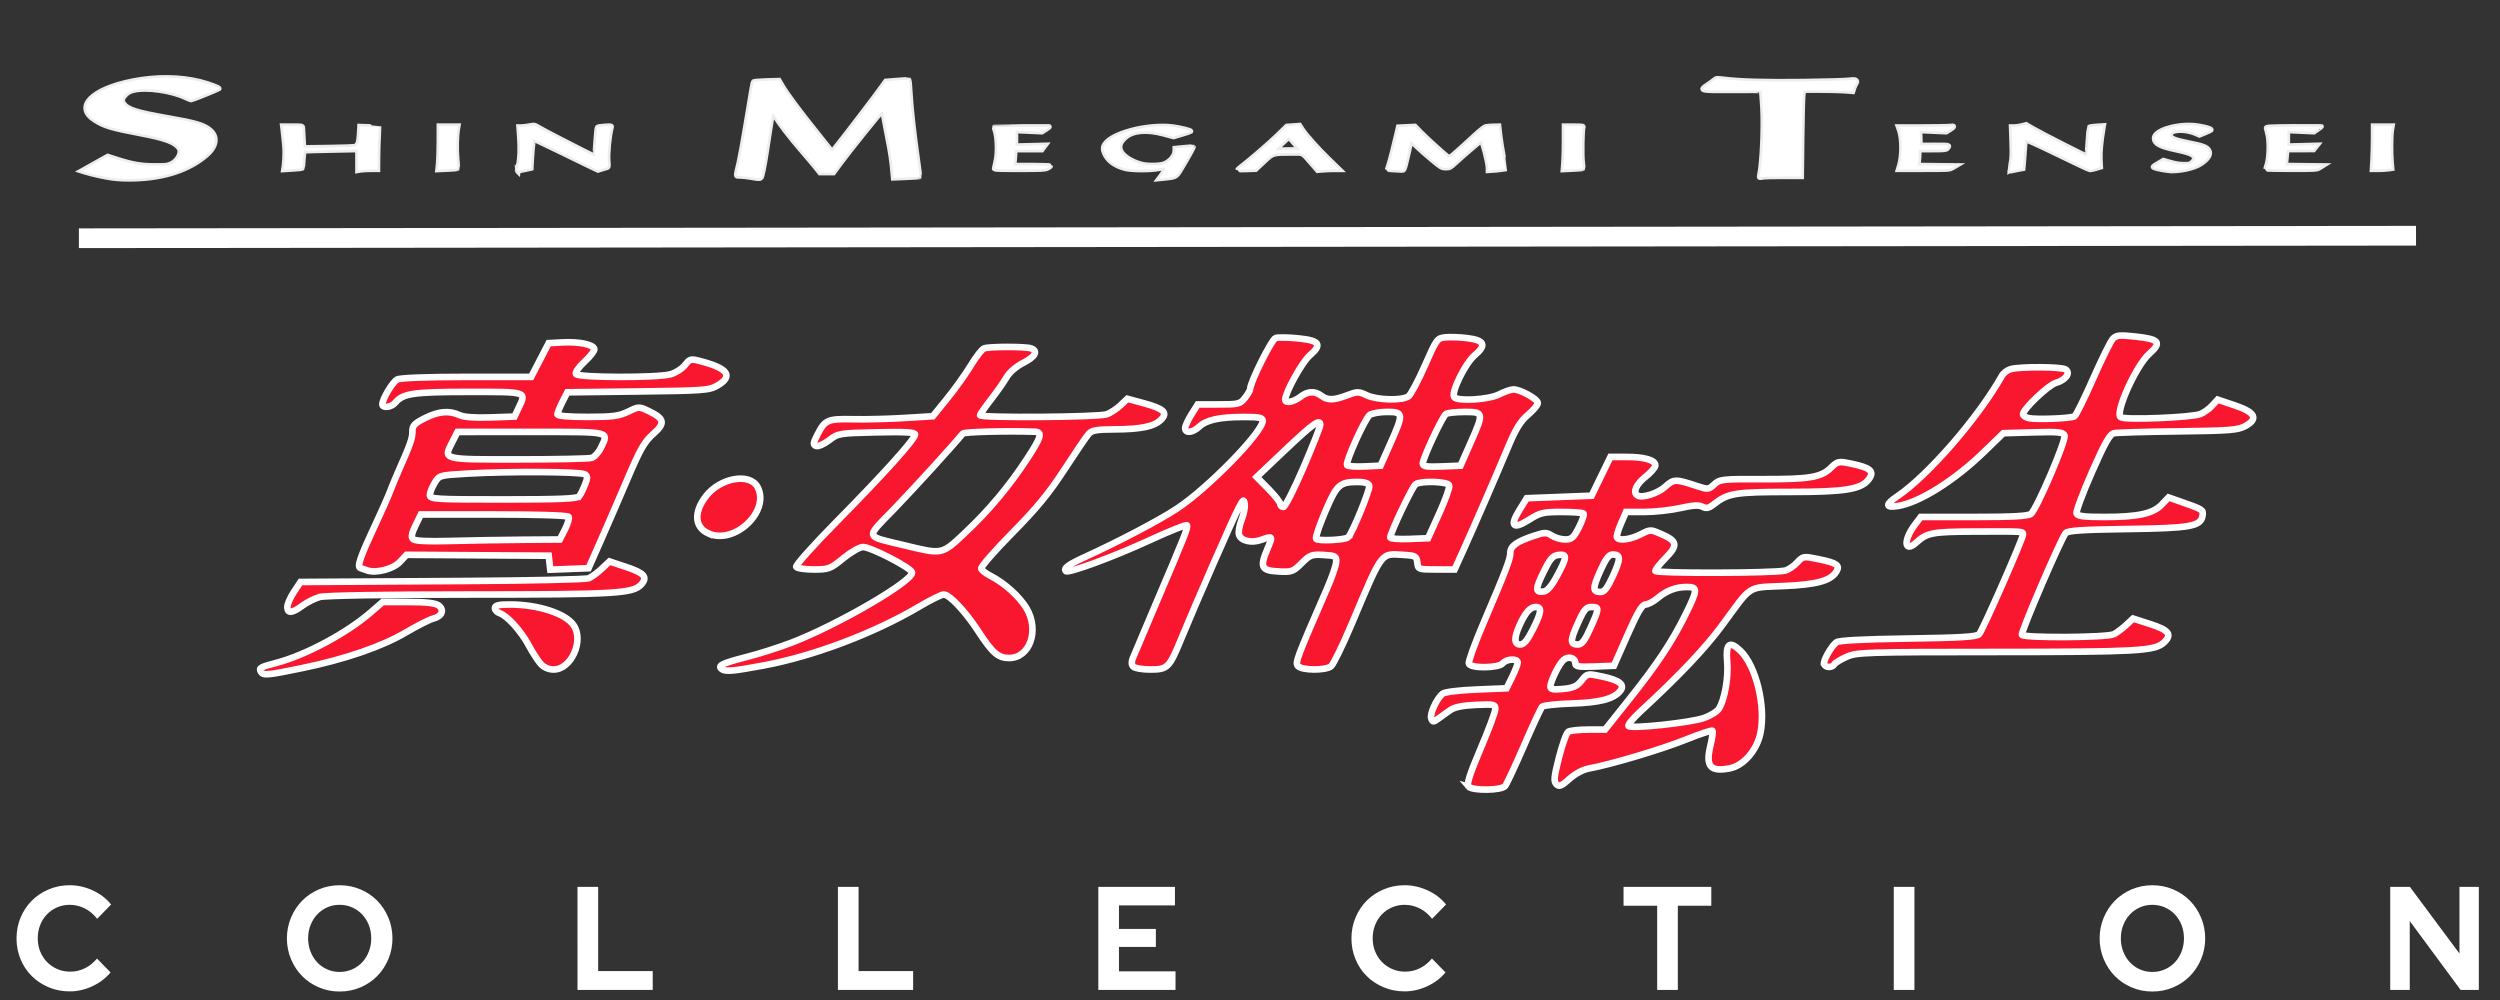<?xml version="1.0" encoding="UTF-8" standalone="no"?>
<!-- Generator: Adobe Illustrator 16.0.1, SVG Export Plug-In . SVG Version: 6.00 Build 0)  -->

<svg
   xmlns:dc="http://purl.org/dc/elements/1.1/"
   xmlns:cc="http://creativecommons.org/ns#"
   xmlns:rdf="http://www.w3.org/1999/02/22-rdf-syntax-ns#"
   xmlns:svg="http://www.w3.org/2000/svg"
   xmlns="http://www.w3.org/2000/svg"
   xmlns:sodipodi="http://sodipodi.sourceforge.net/DTD/sodipodi-0.dtd"
   xmlns:inkscape="http://www.inkscape.org/namespaces/inkscape"
   version="1.1"
   id="svg3021"
   sodipodi:docname="tensai.svg"
   inkscape:version="0.92.5 (2060ec1f9f, 2020-04-08)"
   width="500"
   height="200"
   viewBox="0 0 500 200"
   enable-background="new 0 0 110 8.75"
   xml:space="preserve"><rect x="0" y="0" width="500" height="200" fill="#333333" stroke="none"/><defs
   id="defs5" />
<sodipodi:namedview
   id="namedview7"
   pagecolor="#ffffff"
   inkscape:cy="55.620518"
   inkscape:cx="259.83125"
   inkscape:zoom="1.3771665"
   guidetolerance="10"
   fit-margin-left="0"
   gridtolerance="10"
   objecttolerance="10"
   fit-margin-top="0"
   showgrid="false"
   borderopacity="1"
   bordercolor="#666666"
   inkscape:current-layer="svg3021"
   inkscape:window-y="0"
   inkscape:window-x="0"
   fit-margin-bottom="0"
   fit-margin-right="0"
   inkscape:window-height="743"
   inkscape:window-width="1366"
   inkscape:pageshadow="2"
   inkscape:pageopacity="0"
   inkscape:window-maximized="1"
   inkscape:pagecheckerboard="true">
	</sodipodi:namedview>
<path
   id="path2996"
   inkscape:connector-curvature="0"
   d="M 22.635,35.629 C 21.064,35.427 18.308,34.822 16.878,34.363 l -0.558,-0.176 2.615,-1.464 2.615,-1.464 1.795,0.58 c 3.091,0.996 4.847,1.301 7.642,1.309 2.288,0.009 2.537,-0.022 3.28,-0.386 0.962,-0.468 1.756,-1.58 1.756,-2.451 0,-0.447 -0.137,-0.7 -0.644,-1.176 -0.923,-0.876 -2.932,-1.541 -6.955,-2.305 -6.229,-1.189 -7.543,-1.58 -9.484,-2.816 -4.13,-2.627 -0.678,-6.187 7.582,-7.818 4.705,-0.927 9.505,-0.876 13.545,0.142 1.683,0.425 3.868,1.241 3.709,1.387 -0.125,0.12 -5.371,2.232 -5.538,2.232 -0.09,0 -0.541,-0.18 -0.996,-0.395 -2.954,-1.421 -8.02,-2.134 -10.561,-1.494 -0.756,0.193 -1.129,0.399 -1.606,0.897 -0.708,0.738 -0.777,1.232 -0.27,1.872 0.829,1.048 2.67,1.619 8.578,2.653 5.813,1.017 7.44,1.498 8.672,2.567 1.533,1.331 1.215,3.263 -0.816,4.993 -3.46,2.949 -8.376,4.568 -14.387,4.735 -1.541,0.043 -3.138,-0.017 -4.216,-0.155 z M 150.067,35.444 c -0.683,-0.116 -1.601,-0.219 -2.048,-0.223 -0.927,-0.012 -0.902,0.335 -0.189,-2.718 0.232,-0.992 0.829,-4.276 1.331,-7.299 1.275,-7.698 1.443,-8.664 1.554,-8.831 0.052,-0.082 1.215,-0.18 2.58,-0.219 l 2.486,-0.069 0.683,1.155 c 0.927,1.571 3.409,4.916 6.629,8.93 1.477,1.838 2.825,3.538 3.001,3.774 0.292,0.391 0.339,0.408 0.537,0.159 2.748,-3.46 8.273,-10.694 9.763,-12.781 l 0.773,-1.078 2.275,-0.18 c 1.254,-0.099 2.305,-0.15 2.344,-0.112 0.039,0.039 0.129,1.086 0.202,2.327 0.202,3.512 0.734,8.269 1.644,14.713 0.18,1.254 0.296,2.31 0.266,2.34 -0.03,0.03 -1.211,0.103 -2.627,0.163 l -2.572,0.103 -0.099,-1.133 c -0.215,-2.4 -0.459,-4.036 -1.095,-7.204 -0.356,-1.803 -0.713,-3.688 -0.781,-4.182 -0.073,-0.498 -0.176,-0.902 -0.228,-0.902 -0.163,0 -6.912,8.393 -8.423,10.476 l -1.391,1.898 h -1.339 -1.339 l -0.807,-1.022 c -0.447,-0.562 -1.713,-2.065 -2.825,-3.344 -2.318,-2.675 -4.418,-5.397 -5.182,-6.719 -0.292,-0.507 -0.592,-0.854 -0.665,-0.781 -0.077,0.077 -0.442,2.202 -0.816,4.731 -0.648,4.396 -0.987,6.328 -1.339,7.668 -0.189,0.708 -0.245,0.717 -2.301,0.361 z m 82.035,-0.099 c 0.644,-0.88 0.936,-1.382 0.936,-1.631 0,-0.24 -0.107,-0.24 -1.198,-0.022 -1.777,0.356 -5.547,0.343 -6.899,-0.026 -2.112,-0.575 -3.482,-1.636 -4.066,-3.151 -0.352,-0.914 -0.206,-1.46 0.584,-2.207 2.121,-2.005 8.574,-3.469 12.983,-2.945 1.528,0.18 3.842,0.756 3.679,0.914 -0.039,0.039 -0.824,0.292 -1.743,0.567 l -1.666,0.498 -1.953,-0.528 c -3.37,-0.91 -6.088,-0.691 -7.621,0.61 -1.151,0.979 -1.451,1.88 -0.953,2.846 0.537,1.022 2.211,2.074 4.113,2.576 1.159,0.305 3.52,0.292 4.426,-0.022 1.224,-0.429 2.293,-1.67 2.293,-2.666 v -0.472 l 1.777,-0.172 c 0.979,-0.094 1.803,-0.15 1.838,-0.12 0.064,0.056 -1.245,2.408 -2.486,4.456 -0.91,1.511 -0.992,1.554 -3.186,1.769 l -1.146,0.112 z m 119.837,-0.253 c 0.528,-2.58 0.837,-9.406 0.614,-13.511 -0.099,-1.829 -0.228,-3.37 -0.275,-3.422 -0.047,-0.052 -2.602,-0.077 -5.667,-0.052 -6.659,0.047 -6.818,0.012 -5.126,-1.108 0.584,-0.386 1.219,-0.85 1.421,-1.03 0.343,-0.305 0.455,-0.318 1.829,-0.142 3.186,0.404 8.436,0.55 16.16,0.451 4.267,-0.056 8.286,-0.172 8.921,-0.253 0.893,-0.116 1.206,-0.103 1.382,0.064 0.185,0.18 0.18,0.275 -0.026,0.601 -0.133,0.215 -0.335,0.661 -0.446,0.996 l -0.193,0.614 -1.601,-0.12 c -0.884,-0.064 -3.087,-0.116 -4.907,-0.116 h -3.306 l -0.133,0.902 c -0.069,0.494 -0.167,4.379 -0.219,8.625 l -0.09,7.724 -3.581,-0.012 c -1.971,-0.009 -3.864,0.043 -4.212,0.116 -0.635,0.133 -0.635,0.133 -0.545,-0.326 z M 103.46,34.148 c 0,-0.039 0.116,-0.558 0.258,-1.163 0.305,-1.309 0.369,-3.267 0.189,-5.774 L 103.773,25.364 h 0.528 c 0.292,0 0.992,-0.086 1.563,-0.189 1.018,-0.185 1.048,-0.18 1.876,0.326 0.459,0.279 2.087,1.151 3.611,1.932 1.524,0.781 3.842,1.966 5.148,2.636 1.305,0.67 2.409,1.185 2.447,1.146 0.039,-0.043 0.15,-1.318 0.24,-2.838 0.09,-1.52 0.236,-2.834 0.313,-2.915 0.082,-0.082 0.751,-0.185 1.494,-0.228 1.258,-0.073 1.344,-0.056 1.258,0.232 -0.447,1.537 -0.811,5.272 -0.665,6.813 0.082,0.876 0.056,1.129 -0.125,1.185 -0.124,0.039 -0.597,0.18 -1.043,0.318 l -0.811,0.249 -1.829,-0.867 c -1.009,-0.477 -3.898,-1.88 -6.427,-3.125 -2.529,-1.241 -4.632,-2.22 -4.675,-2.177 -0.082,0.082 -0.356,3.181 -0.438,4.877 l -0.043,0.897 -0.837,0.185 c -1.447,0.318 -1.898,0.395 -1.898,0.326 z m 298.5,-0.039 c 0,-0.077 0.116,-0.687 0.266,-1.365 0.215,-0.996 0.249,-1.816 0.163,-4.306 l -0.103,-3.074 h 0.627 c 0.343,0 1,-0.094 1.468,-0.215 l 0.837,-0.219 1.305,0.764 c 1.516,0.889 10.815,5.633 10.875,5.551 0.026,-0.03 0.129,-1.339 0.232,-2.911 0.099,-1.567 0.219,-2.885 0.262,-2.928 0.043,-0.039 0.687,-0.112 1.434,-0.167 l 1.352,-0.09 -0.094,0.558 c -0.429,2.52 -0.631,4.693 -0.571,6.096 l 0.077,1.601 -0.923,0.27 c -0.511,0.15 -1.048,0.266 -1.189,0.258 -0.142,-0.009 -3.078,-1.387 -6.517,-3.065 -4.134,-2.014 -6.298,-2.988 -6.371,-2.864 -0.06,0.103 -0.163,1.009 -0.223,2.014 -0.064,1.005 -0.155,2.241 -0.206,2.752 l -0.09,0.927 -1.013,0.189 c -0.562,0.103 -1.151,0.228 -1.305,0.275 -0.163,0.047 -0.292,0.026 -0.292,-0.052 z m 31.899,0 c -0.872,-0.082 -2.473,-0.386 -2.945,-0.567 -0.412,-0.155 -0.395,-0.18 0.67,-0.807 l 1.095,-0.653 1.434,0.412 c 0.962,0.275 1.842,0.412 2.67,0.412 1.142,0 1.266,-0.034 1.713,-0.481 0.554,-0.55 0.601,-0.854 0.202,-1.254 -0.447,-0.446 -1.275,-0.721 -3.645,-1.228 -3.125,-0.665 -4.177,-1.245 -4.177,-2.305 0,-1.425 3.864,-2.739 7.522,-2.559 1.67,0.082 4.074,0.67 3.782,0.923 -0.082,0.069 -0.627,0.326 -1.219,0.571 l -1.073,0.446 -0.738,-0.322 c -2.297,-0.996 -5.268,-0.786 -5.092,0.361 0.09,0.627 0.837,0.936 3.623,1.494 2.911,0.58 3.619,0.841 4.044,1.49 0.515,0.781 -0.167,1.859 -1.782,2.825 -1.365,0.816 -4.267,1.408 -6.084,1.241 z M 71.561,32.023 v -2.078 l -5.246,0.103 c -2.885,0.056 -5.332,0.125 -5.431,0.155 -0.107,0.034 -0.219,0.726 -0.275,1.722 -0.052,0.919 -0.12,1.696 -0.15,1.726 -0.034,0.03 -0.884,0.107 -1.889,0.172 l -1.833,0.116 0.129,-0.884 c 0.069,-0.485 0.133,-1.511 0.137,-2.28 0.008,-1.236 -0.047,-1.936 -0.395,-4.877 l -0.086,-0.7 h 1.979 c 1.936,0 1.979,0.009 2.001,0.369 0.008,0.202 0.069,1.181 0.125,2.172 l 0.103,1.803 4.959,-0.064 c 2.726,-0.034 5.122,-0.12 5.319,-0.197 0.575,-0.21 0.777,-0.781 0.872,-2.443 l 0.09,-1.558 1.902,0.06 c 1.043,0.03 1.902,0.069 1.906,0.082 0.005,0.012 -0.043,0.799 -0.103,1.747 -0.064,0.949 -0.125,2.851 -0.133,4.225 l -0.017,2.503 h -1.361 c -0.751,0 -1.644,0.047 -1.983,0.103 l -0.618,0.103 z m 176.023,1.902 c 0,-0.034 0.206,-0.219 0.455,-0.412 1.996,-1.537 5.757,-4.783 7.376,-6.354 l 1.958,-1.906 1.266,-0.09 1.258,-0.09 0.494,0.764 c 0.773,1.198 3.147,3.855 5.418,6.058 l 2.069,2.009 h -1.095 c -0.605,0 -1.58,0.039 -2.172,0.086 l -1.073,0.086 -1.116,-1.275 c -2.117,-2.426 -1.644,-2.177 -4.143,-2.172 -3.765,0 -3.658,-0.03 -5.53,1.722 l -1.619,1.516 -1.773,0.064 c -0.975,0.026 -1.773,0.026 -1.773,-0.005 z m 10.441,-3.967 h 1.971 l -1.022,-1.189 c -0.562,-0.653 -1.065,-1.241 -1.125,-1.305 -0.056,-0.064 -0.734,0.519 -1.507,1.292 -1.348,1.361 -1.382,1.408 -0.841,1.305 0.305,-0.056 1.447,-0.103 2.524,-0.103 z m 20.59,3.98 c -0.618,-0.03 -1.116,-0.09 -1.116,-0.129 0,-0.039 0.107,-0.352 0.245,-0.691 0.232,-0.58 1.009,-3.619 1.67,-6.461 l 0.288,-1.254 1.636,-0.077 1.631,-0.077 1.194,1.224 c 1.013,1.048 4.547,4.246 5.444,4.942 0.262,0.197 0.446,0.082 1.734,-1.069 1.713,-1.528 1.382,-1.228 3.581,-3.259 0.975,-0.902 1.971,-1.687 2.215,-1.743 0.249,-0.056 0.936,-0.112 1.528,-0.125 l 1.082,-0.017 0.197,1.765 c 0.107,0.97 0.421,2.907 0.683,4.306 0.262,1.4 0.468,2.554 0.455,2.567 -0.017,0.012 -0.799,0.082 -1.726,0.146 l -1.696,0.116 v -0.502 c 0,-1.022 -1.172,-5.56 -1.417,-5.474 -0.185,0.064 -3.89,3.254 -5.268,4.529 -0.932,0.863 -1.03,0.914 -1.82,0.91 -0.807,-0.005 -0.893,-0.052 -2.735,-1.571 -1.048,-0.863 -2.439,-2.095 -3.104,-2.739 -0.653,-0.644 -1.198,-1.125 -1.198,-1.069 0,0.262 -0.704,3.478 -1.009,4.607 -0.339,1.258 -0.348,1.271 -0.863,1.241 -0.279,-0.022 -1.013,-0.064 -1.631,-0.094 z M 87.695,32.727 c 0.069,-0.665 0.129,-2.632 0.137,-4.371 l 0.008,-3.16 h 1.88 1.88 l -0.107,0.614 c -0.236,1.374 -0.292,4.169 -0.12,5.938 0.099,1.03 0.146,1.906 0.107,1.949 -0.043,0.039 -0.94,0.112 -1.992,0.159 l -1.919,0.086 z m 111.195,0.923 c 0.051,-0.137 0.219,-0.854 0.369,-1.593 0.326,-1.593 0.245,-4.495 -0.163,-5.783 -0.142,-0.446 -0.24,-0.829 -0.219,-0.85 0.034,-0.034 10.549,-0.103 10.935,-0.073 0.086,0.005 -0.206,0.24 -0.648,0.519 l -0.807,0.507 -2.615,-0.116 -2.615,-0.116 v 1.52 1.52 l 2.958,-0.077 2.958,-0.077 -0.348,0.464 -0.343,0.464 h -2.696 -2.696 v 0.55 c 0,0.301 -0.047,1.005 -0.107,1.558 l -0.103,1.009 h 3.662 c 2.014,0 3.658,0.06 3.658,0.133 0,0.073 -0.262,0.258 -0.584,0.412 -0.511,0.24 -1.241,0.275 -5.637,0.275 -4.435,0 -5.045,-0.03 -4.959,-0.245 z m 113.87,-1.232 c 0.064,-0.837 0.107,-2.808 0.107,-4.375 v -2.842 h 1.919 c 1.76,0 1.906,0.022 1.799,0.288 -0.202,0.481 -0.283,5.62 -0.116,6.929 0.09,0.678 0.137,1.254 0.107,1.284 -0.026,0.03 -0.919,0.094 -1.988,0.15 l -1.941,0.094 z m 67.155,0.7 c 0.592,-1.949 0.588,-5.388 -0.012,-7.071 l -0.236,-0.683 h 4.907 c 2.7,0 5.191,-0.047 5.534,-0.103 0.82,-0.137 0.781,0.086 -0.125,0.653 l -0.747,0.464 -2.649,-0.116 -2.649,-0.12 0.047,1.455 0.047,1.455 2.928,-0.009 c 3.001,-0.009 3.027,-0.005 2.481,0.627 -0.228,0.253 -0.597,0.288 -2.962,0.288 h -2.7 v 0.799 c 0,0.438 -0.052,1.138 -0.107,1.554 l -0.099,0.756 3.782,0.043 3.782,0.043 -0.627,0.369 c -0.623,0.361 -0.738,0.369 -5.727,0.369 h -5.1 z m 73.281,0.653 c 0,-0.069 0.116,-0.494 0.262,-0.945 0.391,-1.241 0.485,-4.345 0.18,-5.74 -0.133,-0.631 -0.296,-1.271 -0.361,-1.425 -0.099,-0.253 0.326,-0.279 5.401,-0.326 3.031,-0.03 5.534,-0.043 5.564,-0.03 0.03,0.012 -0.292,0.262 -0.717,0.55 l -0.764,0.524 -2.632,-0.12 -2.632,-0.116 v 1.52 1.52 l 2.962,-0.077 2.962,-0.077 -0.361,0.455 -0.361,0.455 -2.658,0.009 -2.653,0.009 -0.155,1.554 -0.155,1.554 3.718,0.043 3.718,0.043 -0.58,0.365 c -0.567,0.361 -0.674,0.369 -5.658,0.369 -2.795,0.017 -5.083,-0.043 -5.083,-0.112 z m 21.38,-1.872 c 0.06,-1.095 0.107,-3.052 0.107,-4.345 v -2.353 h 1.876 1.876 l -0.142,0.863 c -0.172,1.052 -0.197,4.602 -0.047,6.345 l 0.112,1.275 -0.79,0.107 c -0.434,0.06 -1.309,0.107 -1.945,0.107 h -1.159 z"
   style="fill:#ffffff;stroke:#ffffff;stroke-width:1.06;stroke-miterlimit:4;stroke-dasharray:none;stroke-opacity:0.908" />
<path
   inkscape:connector-curvature="0"
   id="path897"
   d="m 293.67,157.289 c -0.367,-0.448 0.327,-2.592 2.44,-7.545 1.624,-3.806 2.952,-7.375 2.952,-7.931 0,-0.944 -0.261,-1 -3.899,-0.833 -2.673,0.122 -4.285,0.452 -5.127,1.05 -0.676,0.48 -1.732,1.237 -2.348,1.683 -1.035,0.75 -1.143,0.748 -1.44,-0.024 -0.336,-0.876 1.062,-3.937 2.258,-4.943 0.41,-0.345 3.204,-0.692 6.753,-0.839 l 6.053,-0.25 1.105,-2.251 c 0.608,-1.238 1.114,-2.532 1.125,-2.876 0.029,-0.877 -2.228,-0.782 -2.981,0.125 -0.822,0.991 -6.416,1.059 -6.79,0.082 -0.141,-0.367 1.129,-3.913 2.822,-7.878 4.619,-10.821 5.469,-13.043 5.469,-14.296 0,-1.332 1.272,-2.251 4.691,-3.388 2.198,-0.731 2.556,-0.736 3.609,-0.046 0.643,0.421 1.849,0.766 2.679,0.766 1.304,0 1.678,-0.332 2.746,-2.44 0.68,-1.342 1.097,-2.58 0.925,-2.751 -0.171,-0.171 -2.143,-0.311 -4.381,-0.311 -3.682,0 -4.301,0.146 -6.487,1.533 -3.242,2.056 -3.973,1.354 -1.969,-1.891 l 1.478,-2.393 6.483,-0.25 6.483,-0.25 1.883,-3.877 1.883,-3.877 h 3.212 c 3.627,0 5.778,0.631 5.778,1.696 0,0.396 -0.9,1.434 -2.001,2.305 -1.867,1.479 -2.557,3.098 -1.579,3.703 0.946,0.585 4.082,-0.408 5.564,-1.761 1.697,-1.55 2.008,-1.554 6.446,-0.086 2.063,0.682 2.239,0.663 3.331,-0.362 1.087,-1.022 1.611,-1.081 9.326,-1.051 9.683,0.038 11.98,-0.33 13.969,-2.235 1.451,-1.39 1.521,-1.403 4.32,-0.816 3.585,0.752 4.424,1.481 3.395,2.95 -1.498,2.139 -4.601,2.659 -15.866,2.659 -10.966,0 -12.377,0.229 -15.234,2.477 -0.994,0.782 -1.49,0.888 -2.251,0.48 -0.708,-0.379 -1.925,-0.307 -4.422,0.261 -1.895,0.431 -5.117,0.784 -7.16,0.784 h -3.714 l -1.024,2.364 c -0.563,1.3 -0.916,2.538 -0.785,2.751 0.435,0.704 2.691,0.402 4.716,-0.631 1.994,-1.017 1.995,-1.017 4.238,-0.025 3.137,1.387 3.274,2.203 0.798,4.726 -1.138,1.159 -2.069,2.334 -2.069,2.611 0,0.518 23.62,0.458 25.928,-0.066 0.642,-0.146 1.721,-0.862 2.397,-1.591 1.218,-1.314 1.257,-1.32 4.334,-0.692 3.605,0.736 4.306,1.218 3.56,2.447 -1.137,1.872 -3.845,2.624 -10.521,2.921 -7.439,0.331 -6.279,-0.402 -12.259,7.745 -3.437,4.683 -8.581,10.114 -16.435,17.353 -1.51,1.392 -2.575,2.701 -2.367,2.91 0.578,0.578 12.295,-0.668 15.016,-1.598 1.32,-0.451 2.702,-1.302 3.07,-1.89 1.144,-1.829 1.923,-6.301 1.641,-9.415 -0.327,-3.611 0.456,-4.254 2.636,-2.165 3.141,3.009 5.122,11.147 4.014,16.486 -0.718,3.457 -3.41,6.528 -6.18,7.048 -3.853,0.723 -4.818,-0.401 -3.84,-4.474 0.37,-1.542 0.557,-2.918 0.416,-3.059 -0.141,-0.141 -2.561,0.669 -5.378,1.799 -4.867,1.953 -14.97,4.961 -19.287,5.744 -1.212,0.22 -2.763,1.045 -3.934,2.093 -1.622,1.452 -2.041,1.622 -2.606,1.055 -0.565,-0.566 -0.48,-1.435 0.524,-5.377 0.659,-2.586 1.494,-4.89 1.856,-5.119 0.362,-0.23 2.167,-0.421 4.01,-0.425 l 3.352,-0.007 4.812,-6.041 c 5.634,-7.073 8.572,-11.496 11.282,-16.984 2.45,-4.961 2.473,-5.487 0.245,-5.487 -2.199,0 -4.044,0.709 -5.893,2.265 -0.808,0.68 -1.874,1.236 -2.369,1.236 -0.67,0 -1.592,1.566 -3.609,6.127 l -2.709,6.127 -3.856,0.146 c -3.236,0.123 -3.856,0.019 -3.856,-0.641 0,-1.103 -1.353,-1.5 -2.337,-0.687 -0.896,0.742 -2.637,4.264 -2.654,5.372 -0.009,0.528 0.585,0.632 2.542,0.444 2.05,-0.197 2.778,-0.528 3.696,-1.679 1.143,-1.433 1.145,-1.433 4.052,-0.824 3.551,0.745 4.705,1.666 3.662,2.923 -1.332,1.606 -4.081,2.315 -9.67,2.492 -3.003,0.096 -5.666,0.379 -5.918,0.63 -0.251,0.251 -1.893,3.77 -3.649,7.82 -1.756,4.05 -3.453,7.678 -3.773,8.063 -0.752,0.906 -6.621,0.965 -7.35,0.074 z m 12.888,-31.373 c 1.74,-3.447 1.879,-4.516 0.585,-4.516 -1.105,0 -2.069,1.089 -3.224,3.643 -1.157,2.559 -1.11,3.86 0.138,3.86 0.712,0 1.421,-0.847 2.501,-2.987 z m 11.533,-0.311 c 1.799,-4.01 1.809,-4.205 0.208,-4.205 -1.084,0 -1.49,0.487 -2.751,3.299 -1.559,3.475 -1.546,4.204 0.072,4.204 0.739,0 1.369,-0.841 2.471,-3.298 z m -6.663,-10.458 c 2.009,-3.741 2.049,-4.365 0.264,-4.16 -1.139,0.131 -1.649,0.714 -2.966,3.39 -1.699,3.453 -1.697,4.168 0.012,3.925 0.734,-0.105 1.592,-1.111 2.69,-3.155 z m 11.19,-0.023 c 1.557,-3.435 1.539,-4.229 -0.097,-4.229 -0.739,0 -1.369,0.841 -2.472,3.299 -1.561,3.48 -1.547,4.204 0.082,4.204 0.75,0 1.377,-0.825 2.487,-3.274 z M 52.191,134.372 c -0.473,-0.765 -0.159,-0.95 3.03,-1.783 5.849,-1.527 14.089,-5.931 18.905,-10.105 l 2.406,-2.085 h 5.126 c 3.524,0 5.416,0.212 6.053,0.678 1.214,0.888 0.696,2.196 -1.043,2.632 -0.743,0.186 -3.214,1.436 -5.492,2.777 -4.841,2.849 -12.122,5.352 -20.78,7.142 -6.913,1.43 -7.735,1.504 -8.205,0.743 z m 92.269,-0.491 c -1.12,-0.692 -0.091,-1.221 4.791,-2.46 2.476,-0.629 6.528,-1.92 9.004,-2.869 9.308,-3.569 24.479,-12.407 24.155,-14.072 -0.178,-0.911 -8.199,-5.062 -9.808,-5.075 -0.642,-0.006 -2.393,0.995 -3.922,2.241 -2.629,2.141 -2.918,2.251 -5.939,2.251 -1.747,0 -3.322,-0.236 -3.501,-0.525 -0.179,-0.289 3.497,-4.397 8.168,-9.129 9.345,-9.467 15.607,-16.428 15.607,-17.35 0,-0.444 -1.967,-0.553 -7.668,-0.427 -7.535,0.167 -7.701,0.195 -9.528,1.59 -1.023,0.781 -2.193,1.292 -2.601,1.135 -0.633,-0.243 -0.599,-0.563 0.238,-2.203 1.548,-3.035 2.029,-3.245 7.185,-3.14 2.542,0.052 7.165,-0.063 10.274,-0.254 l 5.652,-0.348 2.883,-3.557 c 1.586,-1.956 3.715,-4.941 4.732,-6.632 1.017,-1.691 2.203,-3.21 2.635,-3.376 1.024,-0.393 8.392,-0.392 9.417,0.002 1.436,0.551 0.826,1.662 -1.585,2.891 -1.417,0.722 -2.764,1.886 -3.337,2.885 -0.528,0.921 -1.935,2.926 -3.126,4.457 -1.191,1.53 -2.166,2.937 -2.166,3.126 0,0.576 23.799,0.399 25.353,-0.188 0.774,-0.293 2.013,-1.109 2.753,-1.815 l 1.345,-1.283 3.283,0.889 c 4.031,1.091 4.859,1.886 3.441,3.304 -1.356,1.356 -4.036,1.912 -9.288,1.926 -3.527,0.01 -4.528,0.182 -5.158,0.887 -0.43,0.481 -2.611,3.687 -4.847,7.123 -3.116,4.788 -5.566,7.767 -10.482,12.747 -3.529,3.575 -6.311,6.772 -6.183,7.106 0.128,0.334 0.976,0.984 1.884,1.446 2.791,1.418 5.833,4.168 7.212,6.521 2.58,4.402 0.624,9.899 -3.521,9.899 -2.177,0 -3.323,-1 -6.186,-5.396 -2.565,-3.939 -5.743,-7.309 -6.891,-7.309 -0.431,0 -2.637,1.095 -4.902,2.433 -9.015,5.325 -21.074,9.887 -31.08,11.758 -6.011,1.124 -7.52,1.268 -8.292,0.791 z m 48.562,-27.331 c 4.778,-4.495 8.836,-9.343 12.431,-14.851 2.854,-4.373 3.103,-5.294 1.446,-5.353 -5.423,-0.193 -14.054,0.028 -14.334,0.368 -2.168,2.634 -9.802,11.011 -13.778,15.121 -5.763,5.955 -5.948,5.281 1.976,7.202 7.817,1.896 7.54,1.952 12.258,-2.486 z m -84.879,26.23 c -0.559,-0.619 -1.645,-2.303 -2.413,-3.743 -1.51,-2.83 -4.331,-5.936 -5.821,-6.409 -0.51,-0.162 -0.928,-0.617 -0.928,-1.011 0,-0.542 0.726,-0.717 2.977,-0.717 5.623,0 11.108,1.767 12.747,4.106 2.156,3.078 -0.44,8.899 -3.969,8.899 -1,0 -1.948,-0.411 -2.593,-1.125 z m 118.526,0.562 c -0.356,-0.356 -0.407,-0.955 -0.138,-1.626 0.234,-0.584 2.152,-5.114 4.262,-10.066 6.324,-14.839 6.893,-16.274 6.576,-16.591 -0.167,-0.167 -3.518,1.179 -7.446,2.991 -7.179,3.312 -16.252,6.658 -16.736,6.174 -0.554,-0.554 0.49,-1.317 3.974,-2.905 6.537,-2.979 14.647,-7.243 18.167,-9.552 6.213,-4.075 17.215,-15.327 17.215,-17.605 0,-0.637 -0.7,-0.775 -3.877,-0.765 -4.783,0.015 -7.389,0.589 -8.834,1.947 -1.298,1.22 -2.796,1.371 -2.796,0.282 0,-0.418 0.566,-1.656 1.257,-2.751 l 1.257,-1.991 h 4.209 c 3.951,0 4.273,-0.081 5.246,-1.318 0.57,-0.725 1.037,-1.532 1.037,-1.794 0,-1.334 4.295,-9.919 5.089,-10.171 0.493,-0.157 2.495,-0.127 4.449,0.065 4.377,0.431 4.921,1.219 2.366,3.428 -1.522,1.316 -4.901,7.423 -4.901,8.858 0,0.763 1.714,0.438 3.001,-0.569 1.486,-1.162 2.892,-1.24 4.222,-0.234 1.256,0.95 2.493,0.927 5.169,-0.095 2.022,-0.772 2.291,-0.772 3.91,0 2.059,0.982 7.144,1.106 8.359,0.204 0.463,-0.344 1.931,-3.101 3.262,-6.127 2.348,-5.341 2.469,-5.507 4.13,-5.669 0.941,-0.092 2.906,-0.017 4.368,0.165 3.477,0.434 3.88,1.402 1.441,3.462 -1.847,1.56 -4.686,7.344 -4.083,8.319 0.565,0.914 6.891,0.544 8.988,-0.525 1.079,-0.55 2.374,-1 2.877,-1 1.407,0 4.876,1.935 4.876,2.72 0,0.384 -0.885,1.449 -1.967,2.366 -1.494,1.267 -2.445,2.809 -3.956,6.419 -2.445,5.843 -6.867,16.02 -9.073,20.883 l -1.645,3.626 h -3.651 c -3.611,0 -3.653,-0.015 -3.81,-1.376 -0.146,-1.268 -0.351,-1.388 -2.626,-1.532 -4.78,-0.303 -4.22,-1.042 -10.538,13.912 -1.802,4.264 -3.651,8.035 -4.109,8.378 -1.146,0.86 -5.868,0.811 -6.598,-0.069 -0.582,-0.701 -0.358,-1.297 5.847,-15.563 0.957,-2.201 1.767,-4.564 1.8,-5.252 0.055,-1.162 -0.123,-1.261 -2.525,-1.4 -2.389,-0.138 -2.721,-0.014 -4.385,1.65 -1.702,1.702 -1.957,1.792 -4.668,1.65 -3.417,-0.178 -3.741,-0.864 -2.158,-4.558 1.101,-2.569 1.077,-2.604 -1.224,-1.771 -1.969,0.712 -4.074,0.231 -4.471,-1.022 -0.165,-0.521 0.063,-1.854 0.506,-2.963 0.444,-1.109 0.726,-2.54 0.626,-3.179 -0.162,-1.043 -0.289,-0.957 -1.235,0.839 -1.162,2.205 -8.492,18.917 -11.407,26.011 -2.439,5.936 -2.756,6.253 -6.242,6.253 -1.553,0 -3.077,-0.254 -3.387,-0.564 z m 42.962,-25.878 c 0.834,-0.803 4.473,-9.717 4.228,-10.355 -0.175,-0.457 -0.997,-0.718 -2.259,-0.718 -3.679,0 -4.223,0.492 -6.538,5.914 -1.173,2.747 -2.003,5.204 -1.844,5.46 0.307,0.496 5.856,0.236 6.414,-0.301 z m 18.222,-4.779 c 1.236,-2.728 2.133,-5.261 1.992,-5.627 -0.29,-0.757 -5.589,-0.937 -6.708,-0.228 -0.635,0.402 -5.084,9.739 -5.084,10.668 0,0.242 1.699,0.374 3.776,0.294 l 3.776,-0.146 z m -27.168,-9.17 c 1.859,-4.333 3.376,-8.176 3.371,-8.54 -0.017,-1.287 -1.421,-0.281 -7.038,5.044 l -5.678,5.382 2.352,2.388 c 1.294,1.313 2.352,2.661 2.352,2.996 0,0.334 0.284,0.608 0.63,0.608 0.347,0 2.151,-3.545 4.011,-7.878 z m 17.396,-4.81 c 2.675,-6.013 2.642,-6.319 -0.683,-6.319 -1.461,0 -3.023,0.281 -3.473,0.625 -0.945,0.723 -4.877,9.433 -4.525,10.026 0.129,0.218 1.692,0.331 3.472,0.25 l 3.236,-0.147 z m 15.997,-0.042 c 2.727,-6.16 2.705,-6.279 -1.144,-6.269 -1.719,0.004 -3.394,0.178 -3.722,0.387 -0.702,0.446 -4.656,8.88 -4.656,9.931 0,0.578 0.752,0.692 3.77,0.575 l 3.77,-0.146 z m 70.754,44.235 c -0.331,-0.535 1.291,-3.484 2.439,-4.437 0.443,-0.368 5.302,-0.623 14.302,-0.752 10.655,-0.152 13.769,-0.343 14.261,-0.875 0.689,-0.743 8.769,-19.109 8.769,-19.931 0,-0.645 0.265,-0.629 -9.617,-0.588 -8.554,0.035 -9.559,0.223 -11.729,2.197 -2.393,2.177 -2.636,-0.411 -0.329,-3.491 l 1.218,-1.626 h 10.633 c 7.755,0 10.846,-0.169 11.417,-0.625 1.152,-0.919 7.072,-14.739 6.713,-15.673 -0.259,-0.675 -1.186,-0.768 -6.268,-0.625 l -5.964,0.167 -3.914,3.791 c -5.892,5.707 -12.873,10.085 -17.177,10.774 -2.529,0.404 -2.571,-0.287 -0.118,-1.941 6.143,-4.143 16.246,-15.79 20.931,-24.131 0.301,-0.536 1.089,-1.126 1.751,-1.311 1.864,-0.522 10.117,-0.479 10.957,0.057 1.081,0.689 0.053,2.133 -1.922,2.7 -1.538,0.441 -6.581,5.247 -6.581,6.271 0,0.286 0.506,0.634 1.125,0.773 1.512,0.339 8.489,0.067 9.175,-0.357 0.301,-0.186 1.965,-3.554 3.699,-7.485 1.734,-3.931 3.514,-7.534 3.955,-8.006 0.688,-0.736 1.322,-0.804 4.434,-0.47 4.931,0.528 5.439,1.158 2.824,3.498 -2.631,2.354 -6.882,11.83 -5.675,12.65 0.865,0.588 14.09,0.06 15.918,-0.635 0.678,-0.258 1.738,-1.014 2.356,-1.68 l 1.122,-1.211 3.418,1.15 c 4.124,1.388 4.772,2.687 2.073,4.16 -1.441,0.787 -3.184,0.922 -13.411,1.04 -6.465,0.075 -12.237,0.242 -12.827,0.371 -0.833,0.183 -1.814,1.92 -4.407,7.804 -1.834,4.163 -3.216,7.878 -3.071,8.257 0.201,0.524 1.516,0.689 5.508,0.689 6.762,0 9.77,-0.648 11.528,-2.483 l 1.369,-1.429 2.575,0.905 c 4.286,1.505 4.388,1.571 4.227,2.692 -0.314,2.194 -2.306,2.556 -14.998,2.725 -8.912,0.118 -11.978,0.317 -12.382,0.803 -0.977,1.177 -9.027,19.908 -8.75,20.357 0.409,0.662 17.069,0.553 18.379,-0.12 0.601,-0.309 1.713,-1.14 2.472,-1.848 l 1.379,-1.287 3.498,1.126 c 3.728,1.201 4.375,2.12 2.614,3.714 -1.821,1.648 -5.284,1.839 -33.385,1.848 -26.208,0.007 -27.988,0.064 -29.995,0.952 -1.174,0.519 -2.289,1.195 -2.478,1.501 -0.431,0.697 -1.623,0.724 -2.041,0.048 z M 57.464,121.389 c 0,-0.556 0.593,-1.907 1.317,-3.001 l 1.317,-1.99 4.811,-0.032 c 2.646,-0.018 15.39,-0.094 28.32,-0.169 12.93,-0.075 23.96,-0.319 24.51,-0.54 0.55,-0.222 1.712,-1.071 2.582,-1.887 l 1.582,-1.484 3.331,1.109 c 3.631,1.208 4.343,2.031 3.02,3.492 -1.648,1.821 -4.909,2.013 -34.174,2.016 -17.054,0.002 -29.068,0.199 -30.133,0.495 -0.974,0.271 -2.537,1.057 -3.474,1.748 -2.059,1.519 -3.008,1.596 -3.008,0.245 z m 16.006,-7.302 c -0.413,-0.148 -1.025,-0.355 -1.361,-0.459 -0.76,-0.236 -0.138,-2.06 2.981,-8.735 1.221,-2.614 2.517,-5.54 2.88,-6.503 0.363,-0.963 1.106,-2.764 1.652,-4.002 2.481,-5.63 2.852,-6.675 2.852,-8.036 0,-1.237 0.366,-1.636 2.484,-2.71 2.747,-1.392 4.873,-1.584 6.919,-0.626 0.888,0.416 3.008,0.576 6.187,0.467 l 4.836,-0.166 0.791,-1.668 c 1.606,-3.384 1.962,-3.267 -9.979,-3.267 -11.115,0 -13.12,0.297 -14.676,2.173 -0.757,0.913 -2.565,1.13 -2.565,0.308 0,-1.061 2.036,-4.466 2.97,-4.965 0.593,-0.317 5.951,-0.517 13.879,-0.518 l 12.913,-9.06e-4 1.751,-3.375 1.751,-3.375 2.839,-0.149 c 3.199,-0.168 5.999,0.403 6.292,1.283 0.108,0.324 -0.753,1.465 -1.913,2.536 -1.214,1.121 -1.96,2.188 -1.758,2.515 0.453,0.733 16.291,0.773 18.902,0.047 1.019,-0.283 2.324,-1.113 2.9,-1.845 1.017,-1.293 1.113,-1.313 3.394,-0.703 5.266,1.409 6.26,2.94 3.108,4.791 -1.634,0.96 -2.69,1.039 -15.892,1.194 l -14.141,0.166 -0.99,1.94 c -0.544,1.067 -0.99,2.174 -0.99,2.46 0,0.331 2.177,0.52 5.989,0.52 5.066,0 6.323,-0.162 8.153,-1.051 2.131,-1.035 2.194,-1.037 4.095,-0.125 3.196,1.533 3.375,2.424 0.921,4.582 -1.74,1.53 -2.613,3.05 -5.084,8.85 -1.641,3.852 -4.08,9.479 -5.419,12.505 l -2.436,5.502 -3.824,0.145 -3.824,0.145 -0.16,-1.396 -0.16,-1.396 -14.213,-0.09 -14.213,-0.09 -1.328,1.421 c -1.329,1.423 -4.778,2.323 -6.511,1.7 z m 30.877,-6.136 7.618,-0.057 1.03,-2.018 c 0.566,-1.11 0.895,-2.235 0.731,-2.501 -0.181,-0.293 -6.06,-0.483 -14.925,-0.483 H 84.174 l -1.063,2.188 c -0.778,1.602 -0.914,2.337 -0.508,2.743 0.371,0.371 2.806,0.493 7.341,0.37 3.732,-0.101 10.214,-0.21 14.404,-0.242 z m 11.495,-8.686 c 0.263,-0.344 0.776,-1.378 1.141,-2.297 0.561,-1.413 0.555,-1.741 -0.041,-2.118 -0.825,-0.522 -15.197,-0.602 -23.395,-0.13 -5.677,0.327 -5.684,0.329 -6.626,1.873 -0.519,0.85 -0.944,1.94 -0.945,2.421 -0.002,0.814 1.031,0.875 14.693,0.875 11.168,0 14.809,-0.15 15.172,-0.625 z m 2.447,-7.674 c 0.578,-0.155 1.422,-1.06 1.876,-2.011 1.607,-3.369 2.363,-3.195 -13.921,-3.195 H 91.498 l -1.045,2.049 c -1.807,3.541 -2.141,3.454 13.139,3.446 7.505,-0.003 14.119,-0.134 14.698,-0.289 z m 23.408,15.107 c -2.771,-1.241 -2.993,-4.185 -0.559,-7.395 2.833,-3.735 8.805,-4.826 10.374,-1.895 2.577,4.816 -4.612,11.62 -9.815,9.29 z"
   style="fill:#f8172e;stroke:#ffffff;stroke-width:1.323;stroke-miterlimit:4;stroke-dasharray:none;stroke-opacity:1" /><path
   style="fill:#ffffff;fill-rule:evenodd;stroke:#ffffff;stroke-width:3.942;stroke-linecap:butt;stroke-linejoin:miter;stroke-miterlimit:4;stroke-dasharray:none;stroke-opacity:1"
   d="M 15.781,47.648 C 483.204,47.145 483.204,47.145 483.204,47.145"
   id="path903"
   inkscape:connector-curvature="0" /><path
   d="m 13.932,198.276 c 1.558,0 3.072,-0.344 4.544,-1.03 1.472,-0.687 2.683,-1.61 3.633,-2.768 v 0 l -2.707,-2.768 c -0.703,0.844 -1.51,1.492 -2.422,1.943 -0.912,0.451 -1.89,0.677 -2.935,0.677 -0.931,0 -1.79,-0.172 -2.578,-0.515 -0.788,-0.343 -1.472,-0.81 -2.051,-1.399 -0.579,-0.589 -1.035,-1.291 -1.368,-2.105 -0.332,-0.815 -0.499,-1.693 -0.499,-2.635 0,-0.962 0.161,-1.85 0.484,-2.665 0.323,-0.815 0.769,-1.521 1.339,-2.12 0.57,-0.599 1.249,-1.07 2.037,-1.413 0.788,-0.343 1.629,-0.515 2.521,-0.515 1.064,0 2.07,0.24 3.02,0.721 0.95,0.481 1.776,1.173 2.479,2.076 v 0 l 2.792,-2.856 c -0.931,-1.178 -2.146,-2.115 -3.647,-2.812 -1.501,-0.697 -3.049,-1.045 -4.644,-1.045 -1.482,0 -2.873,0.275 -4.174,0.824 -1.301,0.55 -2.426,1.295 -3.376,2.238 -0.95,0.942 -1.7,2.066 -2.251,3.371 -0.551,1.305 -0.826,2.704 -0.826,4.196 0,1.492 0.271,2.885 0.812,4.181 0.541,1.295 1.287,2.414 2.237,3.356 0.95,0.942 2.075,1.688 3.376,2.238 1.301,0.55 2.702,0.824 4.202,0.824 z m 53.99,0.029 c 1.482,0 2.868,-0.275 4.16,-0.824 1.292,-0.55 2.407,-1.3 3.348,-2.252 0.94,-0.952 1.686,-2.081 2.237,-3.386 0.551,-1.305 0.826,-2.694 0.826,-4.166 0,-1.472 -0.275,-2.861 -0.826,-4.166 -0.551,-1.305 -1.296,-2.434 -2.237,-3.386 -0.94,-0.952 -2.056,-1.703 -3.348,-2.252 -1.292,-0.55 -2.678,-0.824 -4.16,-0.824 -1.463,0 -2.84,0.275 -4.131,0.824 -1.292,0.55 -2.407,1.3 -3.348,2.252 -0.94,0.952 -1.686,2.081 -2.237,3.386 -0.551,1.305 -0.826,2.694 -0.826,4.166 0,1.472 0.275,2.861 0.826,4.166 0.551,1.305 1.296,2.434 2.237,3.386 0.94,0.952 2.056,1.703 3.348,2.252 1.292,0.55 2.669,0.824 4.131,0.824 z m 0,-3.916 c -0.893,0 -1.724,-0.172 -2.493,-0.515 -0.769,-0.343 -1.434,-0.815 -1.994,-1.413 -0.56,-0.599 -1.002,-1.31 -1.325,-2.135 -0.323,-0.824 -0.484,-1.708 -0.484,-2.65 0,-0.962 0.161,-1.85 0.484,-2.665 0.323,-0.815 0.765,-1.521 1.325,-2.12 0.56,-0.599 1.225,-1.07 1.994,-1.413 0.769,-0.344 1.6,-0.515 2.493,-0.515 0.893,0 1.728,0.172 2.507,0.515 0.779,0.343 1.448,0.815 2.009,1.413 0.56,0.599 1.002,1.305 1.325,2.12 0.323,0.815 0.484,1.703 0.484,2.665 0,0.942 -0.161,1.825 -0.484,2.65 -0.323,0.824 -0.765,1.536 -1.325,2.135 -0.56,0.599 -1.23,1.07 -2.009,1.413 -0.779,0.344 -1.614,0.515 -2.507,0.515 z m 62.623,3.592 v -3.769 h -10.912 v -16.841 h -4.131 V 197.982 Z m 52.081,0 v -3.769 h -10.912 v -16.841 h -4.131 V 197.982 Z m 52.48,0 v -3.71 h -11.311 v -4.887 h 7.379 v -3.592 h -7.379 v -4.711 h 11.197 v -3.71 H 219.664 v 20.61 z m 45.813,0.294 c 1.558,0 3.072,-0.344 4.544,-1.03 1.472,-0.687 2.683,-1.61 3.633,-2.768 v 0 l -2.707,-2.768 c -0.703,0.844 -1.51,1.492 -2.422,1.943 -0.912,0.451 -1.89,0.677 -2.935,0.677 -0.931,0 -1.79,-0.172 -2.578,-0.515 -0.788,-0.344 -1.472,-0.81 -2.051,-1.399 -0.579,-0.589 -1.035,-1.291 -1.368,-2.105 -0.332,-0.815 -0.499,-1.693 -0.499,-2.635 0,-0.962 0.161,-1.85 0.484,-2.665 0.323,-0.815 0.769,-1.521 1.339,-2.12 0.57,-0.599 1.249,-1.07 2.037,-1.413 0.788,-0.344 1.629,-0.515 2.521,-0.515 1.064,0 2.07,0.24 3.02,0.721 0.95,0.481 1.776,1.173 2.479,2.076 v 0 l 2.792,-2.856 c -0.931,-1.178 -2.146,-2.115 -3.647,-2.812 -1.501,-0.697 -3.049,-1.045 -4.644,-1.045 -1.482,0 -2.873,0.275 -4.174,0.824 -1.301,0.55 -2.426,1.295 -3.376,2.238 -0.95,0.942 -1.7,2.066 -2.251,3.371 -0.551,1.305 -0.826,2.704 -0.826,4.196 0,1.492 0.271,2.885 0.812,4.181 0.541,1.295 1.287,2.414 2.237,3.356 0.95,0.942 2.075,1.688 3.376,2.238 1.301,0.55 2.702,0.824 4.202,0.824 z m 54.645,-0.294 v -16.841 h 6.695 v -3.769 h -17.55 v 3.769 h 6.724 v 16.841 z m 47.323,0 v -20.61 h -4.131 V 197.982 Z m 47.58,0.324 c 1.482,0 2.868,-0.275 4.16,-0.824 1.292,-0.55 2.407,-1.3 3.348,-2.252 0.94,-0.952 1.686,-2.081 2.237,-3.386 0.551,-1.305 0.826,-2.694 0.826,-4.166 0,-1.472 -0.275,-2.861 -0.826,-4.166 -0.551,-1.305 -1.296,-2.434 -2.237,-3.386 -0.94,-0.952 -2.056,-1.703 -3.348,-2.252 -1.292,-0.55 -2.678,-0.824 -4.16,-0.824 -1.463,0 -2.84,0.275 -4.131,0.824 -1.292,0.55 -2.407,1.3 -3.348,2.252 -0.94,0.952 -1.686,2.081 -2.237,3.386 -0.551,1.305 -0.826,2.694 -0.826,4.166 0,1.472 0.275,2.861 0.826,4.166 0.551,1.305 1.296,2.434 2.237,3.386 0.94,0.952 2.056,1.703 3.348,2.252 1.292,0.55 2.669,0.824 4.131,0.824 z m 0,-3.916 c -0.893,0 -1.724,-0.172 -2.493,-0.515 -0.769,-0.343 -1.434,-0.815 -1.994,-1.413 -0.56,-0.599 -1.002,-1.31 -1.325,-2.135 -0.323,-0.824 -0.484,-1.708 -0.484,-2.65 0,-0.962 0.161,-1.85 0.484,-2.665 0.323,-0.815 0.765,-1.521 1.325,-2.12 0.56,-0.599 1.225,-1.07 1.994,-1.413 0.769,-0.344 1.6,-0.515 2.493,-0.515 0.893,0 1.728,0.172 2.507,0.515 0.779,0.343 1.448,0.815 2.009,1.413 0.56,0.599 1.002,1.305 1.325,2.12 0.323,0.815 0.484,1.703 0.484,2.665 0,0.942 -0.161,1.825 -0.484,2.65 -0.323,0.824 -0.764,1.536 -1.325,2.135 -0.56,0.599 -1.23,1.07 -2.009,1.413 -0.779,0.344 -1.614,0.515 -2.507,0.515 z m 51.483,3.592 v -13.779 l 10.171,13.779 h 3.647 v -20.61 h -3.875 v 13.337 l -9.915,-13.337 h -3.932 V 197.982 Z"
   id="COLLECTION"
   inkscape:connector-curvature="0"
   style="fill:#ffffff;fill-rule:nonzero;stroke:none;stroke-width:1.771" /></svg>